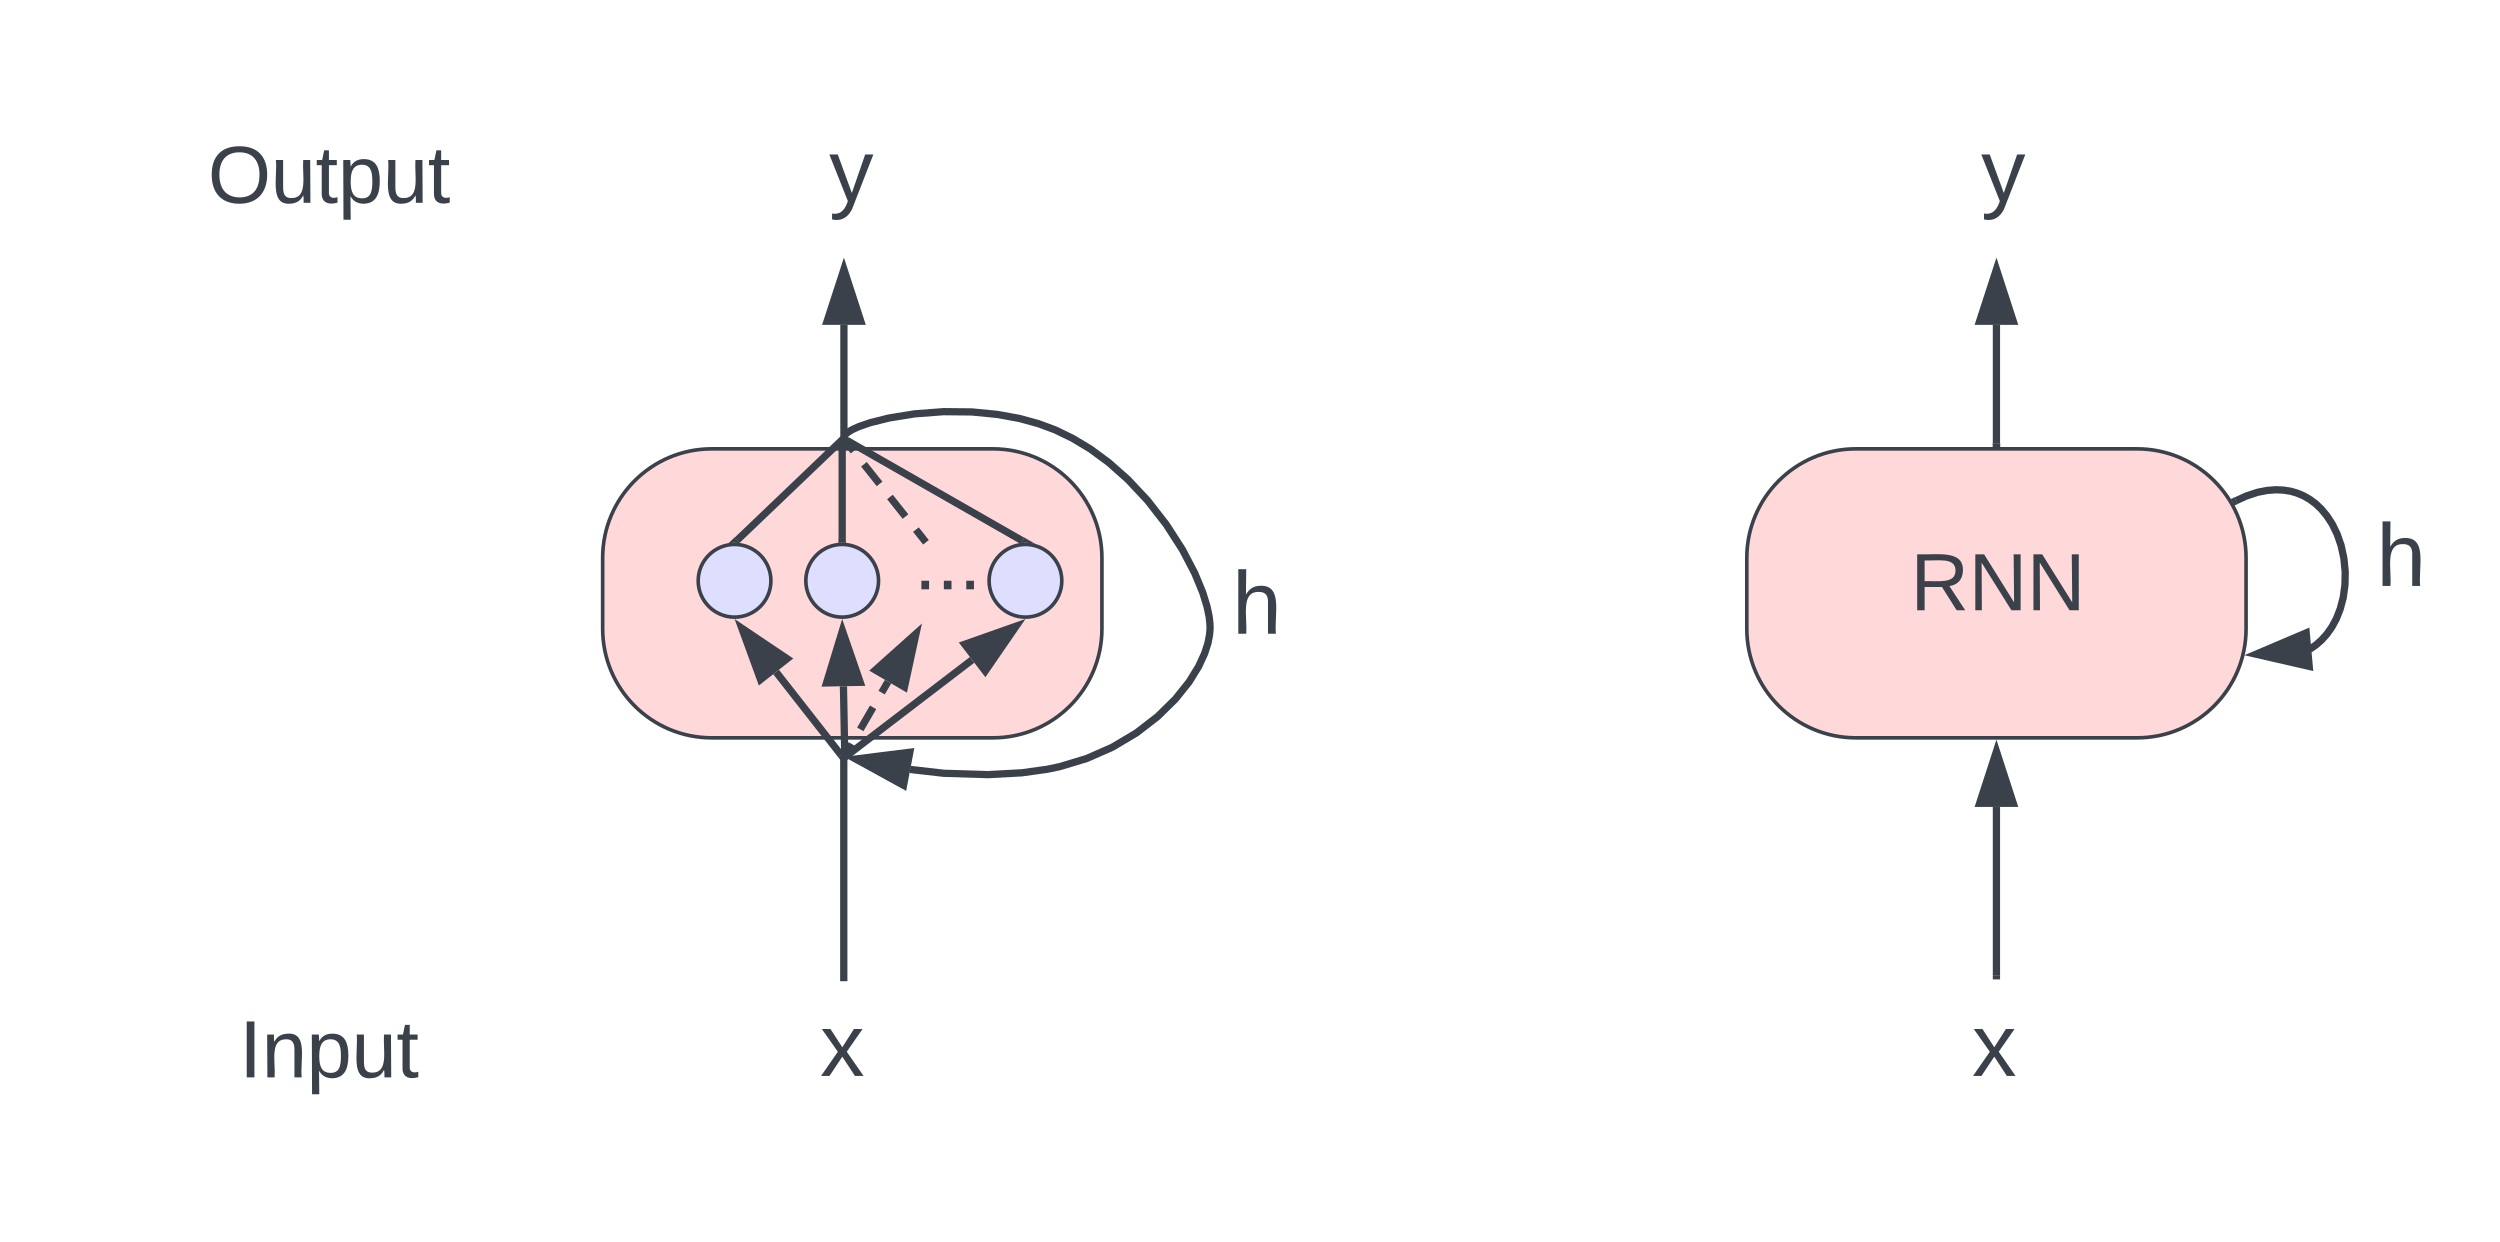<svg xmlns="http://www.w3.org/2000/svg" xmlns:xlink="http://www.w3.org/1999/xlink" xmlns:lucid="lucid" width="687.5" height="341.5"><g transform="translate(-219.5 -129.167)" lucid:page-tab-id="0_0"><path d="M492.53 252.6c16.57 0 30 13.43 30 30v19.47c0 16.57-13.43 30-30 30h-77.3c-16.57 0-30-13.43-30-30V282.6c0-16.57 13.43-30 30-30zM807.17 252.6c16.57 0 30 13.43 30 30v19.47c0 16.57-13.43 30-30 30h-77.3c-16.57 0-30-13.43-30-30V282.6c0-16.57 13.43-30 30-30z" stroke="#3a414a" fill="#ffd9d9"/><path d="M431.5 288.88c0 5.52-4.46 10-10 10-5.5 0-10-4.48-10-10s4.5-10 10-10c5.54 0 10 4.48 10 10zM461.1 288.88c0 5.52-4.48 10-10 10-5.53 0-10-4.48-10-10s4.47-10 10-10c5.52 0 10 4.48 10 10zM511.5 288.88c0 5.52-4.46 10-10 10-5.5 0-10-4.48-10-10s4.5-10 10-10c5.54 0 10 4.48 10 10z" stroke="#3a414a" fill="#dedeff"/><path d="M432.92 313.96l17.94 22.92" stroke="#3a414a" stroke-width="2" fill="none"/><path d="M423.5 301.94l12.45 8.37-7.3 5.73z" stroke="#3a414a" stroke-width="2" fill="#3a414a"/><path d="M450.84 336.86l.64.8M451.45 317.9l.34 18.2" stroke="#3a414a" stroke-width="2" fill="none"/><path d="M451.16 302.62l4.9 14.18-9.27.17z" stroke="#3a414a" stroke-width="2" fill="#3a414a"/><path d="M451.8 336.06v1.03M486.82 310.63l-34.55 26.43" stroke="#3a414a" stroke-width="2" fill="none"/><path d="M498.94 301.35l-8.5 12.35-5.64-7.36z" stroke="#3a414a" stroke-width="2" fill="#3a414a"/><path d="M452.3 337.04l-.82.63M422.24 277.7l28.5-27.25" stroke="#3a414a" stroke-width="2" fill="none"/><path d="M422.94 278.4l-.15.14-1.3-.16-1.67.22 1.73-1.65z" stroke="#3a414a" stroke-width=".05" fill="#3a414a"/><path d="M450.72 250.46l.74-.7M500.64 277.88l-48.3-27.63" stroke="#3a414a" stroke-width="2" fill="none"/><path d="M504.13 278.72l-2.62-.34-1.26.16.88-1.54z" stroke="#3a414a" stroke-width=".05" fill="#3a414a"/><path d="M452.35 250.26l-.9-.5M451.1 277.38v-26.63" stroke="#3a414a" stroke-width="2" fill="none"/><path d="M452.1 278.5l-1-.12-1 .13v-1.15h2z" stroke="#3a414a" stroke-width=".05" fill="#3a414a"/><path d="M451.1 250.78v-1.03M451.54 338.62V398M451.54 338.64v-1.02M451.54 397.97V399" stroke="#3a414a" stroke-width="2" fill="none"/><path d="M469.77 340.76l9.3 1.06 12.14.37 9.26-.5 7-.97 3.48-.73 7.38-2.23 7.05-3.1 6.6-3.92 5.87-4.53 4.9-4.82 3.76-4.7 2.6-4.22 1.65-3.57.94-2.9.44-2.34.13-1.66-.04-1.37-.22-1.92-.57-2.73-1.2-3.9-2.17-5.26-3.38-6.47-4.48-6.96-5.14-6.6-5.37-5.73-5.3-4.7-5.08-3.74-4.83-2.9-4.6-2.24-.3-.13-4.53-1.68-5.24-1.44-6.07-1.1-6.97-.68-7.75-.08-7.96.6-7.07 1.14-5.1 1.27-3.1 1.06-1.72.77-.96.54-.57.4-.36.28-.22.22-.15.18-.1.14-.08.12" stroke="#3a414a" stroke-width="2" stroke-linejoin="round" fill="none"/><path d="M454.82 337.9l14.88-1.87-1.73 9.1z" stroke="#3a414a" stroke-width="2" fill="#3a414a"/><path d="M451.1 249.12l.54.87M451.98 336.8l1.76-3.03m2.34-4.03l3.52-6.05m2.35-4.05l1.76-3.02M452 336.78l-.52.9" stroke="#3a414a" stroke-width="2" fill="none"/><path d="M471.4 303.43l-3.18 14.66-8-4.67z" stroke="#3a414a" stroke-width="2" fill="#3a414a"/><path d="M452.08 250.54l2.15 2.7m2.85 3.6l4.3 5.4m2.85 3.6l4.28 5.38m2.87 3.6l2.14 2.7M452.1 250.56l-.64-.8M473.5 277.5l.64.8M451.58 218.5v30.32" stroke="#3a414a" stroke-width="2" fill="none"/><path d="M451.58 203.24l4.64 14.26h-9.27z" stroke="#3a414a" stroke-width="2" fill="#3a414a"/><path d="M451.58 248.8v1.02" stroke="#3a414a" stroke-width="2" fill="none"/><path d="M461.1 274.45a6 6 0 0 1 6-6h25.25a6 6 0 0 1 6 6v13.25a6 6 0 0 1-6 6H467.1a6 6 0 0 1-6-6z" stroke="#000" stroke-opacity="0" fill="#fff" fill-opacity="0"/><use xlink:href="#a" transform="matrix(1,0,0,1,466.096,273.448) translate(4.741 17.778)"/><path d="M768.52 351.07v46.43" stroke="#3a414a" stroke-width="2" fill="none"/><path d="M768.52 335.8l4.63 14.27h-9.26z" stroke="#3a414a" stroke-width="2" fill="#3a414a"/><path d="M768.52 397.47v1.03" stroke="#3a414a" stroke-width="2" fill="none"/><path d="M722.84 278.33a6 6 0 0 1 6-6h79.36a6 6 0 0 1 6 6v28a6 6 0 0 1-6 6h-79.36a6 6 0 0 1-6-6z" stroke="#000" stroke-opacity="0" fill="#fff" fill-opacity="0"/><use xlink:href="#b" transform="matrix(1,0,0,1,727.844,277.333) translate(17.019 19.653)"/><path d="M756.8 400.5h23.43v39.33H756.8z" fill="#fff" fill-opacity="0"/><use xlink:href="#c" transform="matrix(1,0,0,1,761.807,405.5) translate(0 19.556)"/><path d="M759.3 160h18.45v39.33H759.3z" fill="#fff" fill-opacity="0"/><use xlink:href="#d" transform="matrix(1,0,0,1,764.29,165) translate(0 19.556)"/><path d="M768.52 251.1v-32.6" stroke="#3a414a" stroke-width="2" fill="none"/><path d="M769.52 252.1h-2v-1.03h2z" stroke="#3a414a" stroke-width=".05" fill="#3a414a"/><path d="M768.52 203.24l4.63 14.26h-9.26z" stroke="#3a414a" stroke-width="2" fill="#3a414a"/><path d="M834.38 266.88l2.84-1.3 3.1-1.03 2.68-.52 2.35-.18 2.12.1 1.95.3 1.83.54 1.73.73 1.68.96 1.63 1.2 1.57 1.5 1.54 1.86 1.47 2.25 1.32 2.7 1.1 3.16.77 3.5.37 3.73-.07 3.68-.48 3.46-.82 3.1-1.05 2.67-1.24 2.3-1.38 1.96-1.48 1.64-1.6 1.4-1.7 1.16" stroke="#3a414a" stroke-width="2" stroke-linejoin="round" fill="none"/><path d="M834.82 267.78l-.88.4-.94-1.76.98-.46z" stroke="#3a414a" stroke-width=".05" fill="#3a414a"/><path d="M839.9 309.07l13.8-5.87.83 9.23z" stroke="#3a414a" stroke-width="2" fill="#3a414a"/><path d="M868 265.74h18.46v39.33H868z" fill="#fff" fill-opacity="0"/><use xlink:href="#e" transform="matrix(1,0,0,1,873,270.738) translate(0 19.556)"/><path d="M240 396.17a6 6 0 0 1 6-6h128a6 6 0 0 1 6 6v48a6 6 0 0 1-6 6H246a6 6 0 0 1-6-6z" stroke="#000" stroke-opacity="0" fill="#fff" fill-opacity="0"/><use xlink:href="#f" transform="matrix(1,0,0,1,245,395.167) translate(40.309 30.278)"/><path d="M240 155.67a6 6 0 0 1 6-6h128a6 6 0 0 1 6 6v48a6 6 0 0 1-6 6H246a6 6 0 0 1-6-6z" stroke="#000" stroke-opacity="0" fill="#fff" fill-opacity="0"/><use xlink:href="#g" transform="matrix(1,0,0,1,245,154.667) translate(31.667 30.278)"/><path d="M553.33 278.88h18.46v39.33h-18.47z" fill="#fff" fill-opacity="0"/><use xlink:href="#e" transform="matrix(1,0,0,1,558.333,283.881) translate(0 19.556)"/><path d="M440.02 400.5h23.42v39.33h-23.42z" fill="#fff" fill-opacity="0"/><use xlink:href="#c" transform="matrix(1,0,0,1,445.017,405.5) translate(0 19.556)"/><path d="M442.5 160h18.46v39.33H442.5z" fill="#fff" fill-opacity="0"/><use xlink:href="#d" transform="matrix(1,0,0,1,447.5,165) translate(0 19.556)"/><defs><path fill="#3a414a" d="M33 0v-38h34V0H33" id="h"/><g id="a"><use transform="matrix(0.062,0,0,0.062,0,0)" xlink:href="#h"/><use transform="matrix(0.062,0,0,0.062,6.173,0)" xlink:href="#h"/><use transform="matrix(0.062,0,0,0.062,12.346,0)" xlink:href="#h"/></g><path fill="#3a414a" d="M233-177c-1 41-23 64-60 70L243 0h-38l-65-103H63V0H30v-248c88 3 205-21 203 71zM63-129c60-2 137 13 137-47 0-61-80-42-137-45v92" id="i"/><path fill="#3a414a" d="M190 0L58-211 59 0H30v-248h39L202-35l-2-213h31V0h-41" id="j"/><g id="b"><use transform="matrix(0.062,0,0,0.062,0,0)" xlink:href="#i"/><use transform="matrix(0.062,0,0,0.062,15.988,0)" xlink:href="#j"/><use transform="matrix(0.062,0,0,0.062,31.975,0)" xlink:href="#j"/></g><path fill="#3a414a" d="M141 0L90-78 38 0H4l68-98-65-92h35l48 74 47-74h35l-64 92 68 98h-35" id="k"/><use transform="matrix(0.068,0,0,0.068,0,0)" xlink:href="#k" id="c"/><path fill="#3a414a" d="M179-190L93 31C79 59 56 82 12 73V49c39 6 53-20 64-50L1-190h34L92-34l54-156h33" id="l"/><use transform="matrix(0.068,0,0,0.068,0,0)" xlink:href="#l" id="d"/><path fill="#3a414a" d="M106-169C34-169 62-67 57 0H25v-261h32l-1 103c12-21 28-36 61-36 89 0 53 116 60 194h-32v-121c2-32-8-49-39-48" id="m"/><use transform="matrix(0.068,0,0,0.068,0,0)" xlink:href="#m" id="e"/><path fill="#3a414a" d="M33 0v-248h34V0H33" id="n"/><path fill="#3a414a" d="M117-194c89-4 53 116 60 194h-32v-121c0-31-8-49-39-48C34-167 62-67 57 0H25l-1-190h30c1 10-1 24 2 32 11-22 29-35 61-36" id="o"/><path fill="#3a414a" d="M115-194c55 1 70 41 70 98S169 2 115 4C84 4 66-9 55-30l1 105H24l-1-265h31l2 30c10-21 28-34 59-34zm-8 174c40 0 45-34 45-75s-6-73-45-74c-42 0-51 32-51 76 0 43 10 73 51 73" id="p"/><path fill="#3a414a" d="M84 4C-5 8 30-112 23-190h32v120c0 31 7 50 39 49 72-2 45-101 50-169h31l1 190h-30c-1-10 1-25-2-33-11 22-28 36-60 37" id="q"/><path fill="#3a414a" d="M59-47c-2 24 18 29 38 22v24C64 9 27 4 27-40v-127H5v-23h24l9-43h21v43h35v23H59v120" id="r"/><g id="f"><use transform="matrix(0.062,0,0,0.062,0,0)" xlink:href="#n"/><use transform="matrix(0.062,0,0,0.062,6.173,0)" xlink:href="#o"/><use transform="matrix(0.062,0,0,0.062,18.519,0)" xlink:href="#p"/><use transform="matrix(0.062,0,0,0.062,30.864,0)" xlink:href="#q"/><use transform="matrix(0.062,0,0,0.062,43.21,0)" xlink:href="#r"/></g><path fill="#3a414a" d="M140-251c81 0 123 46 123 126C263-46 219 4 140 4 59 4 17-45 17-125s42-126 123-126zm0 227c63 0 89-41 89-101s-29-99-89-99c-61 0-89 39-89 99S79-25 140-24" id="s"/><g id="g"><use transform="matrix(0.062,0,0,0.062,0,0)" xlink:href="#s"/><use transform="matrix(0.062,0,0,0.062,17.284,0)" xlink:href="#q"/><use transform="matrix(0.062,0,0,0.062,29.63,0)" xlink:href="#r"/><use transform="matrix(0.062,0,0,0.062,35.802,0)" xlink:href="#p"/><use transform="matrix(0.062,0,0,0.062,48.148,0)" xlink:href="#q"/><use transform="matrix(0.062,0,0,0.062,60.494,0)" xlink:href="#r"/></g></defs></g></svg>